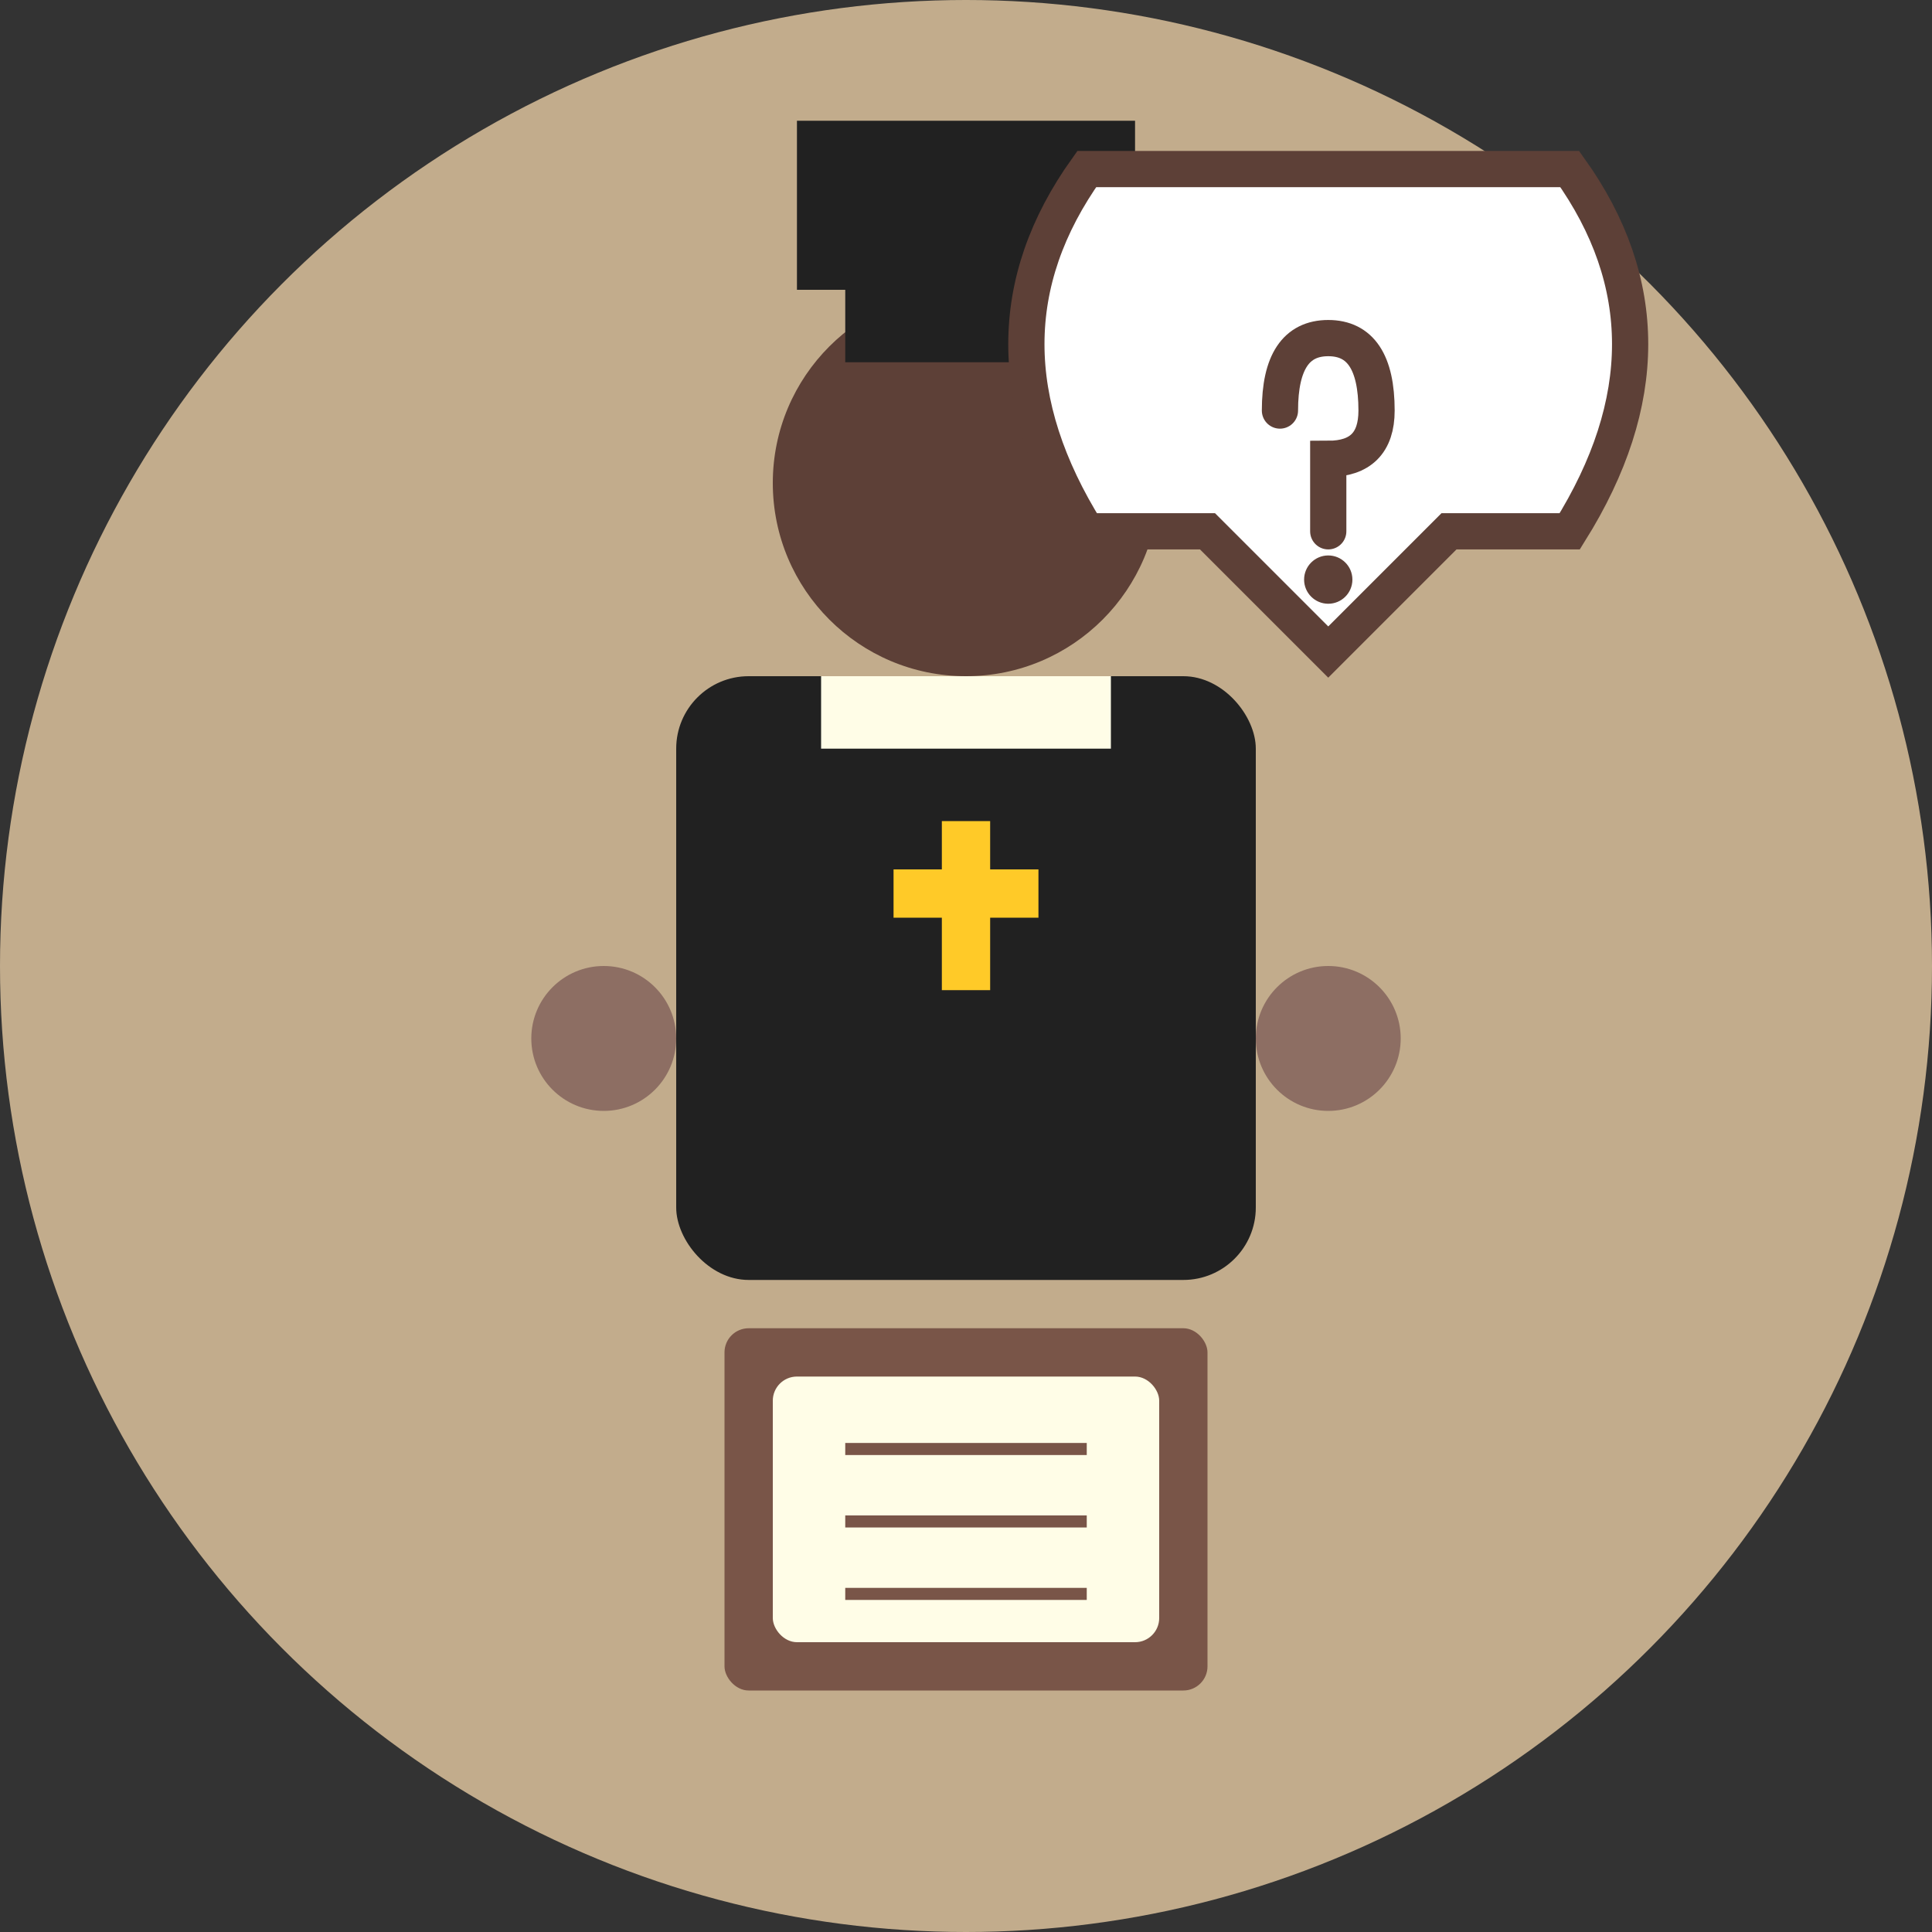 <?xml version="1.0" encoding="UTF-8"?>
<svg width="80" height="80" viewBox="0 0 80 80" xmlns="http://www.w3.org/2000/svg">
  <rect x="0" y="0" width="80" height="80" fill="#333333" stroke="none"/>
  <!-- Background Circle -->
  <circle cx="40" cy="40" r="40" fill="#FFE0B2" opacity="0.7"/>
  
  <!-- Priest Figure -->
  <g transform="translate(40, 35)">
    <!-- Head -->
    <circle cx="0" cy="-15" r="8" fill="#5D4037"/>
    
    <!-- Traditional Priest Hat -->
    <rect x="-7" y="-30" width="14" height="7" fill="#212121"/>
    <rect x="-5" y="-23" width="10" height="3" fill="#212121"/>
    
    <!-- Robe/Vestments -->
    <rect x="-12" y="-7" width="24" height="25" rx="3" fill="#212121"/>
    
    <!-- Collar -->
    <rect x="-6" y="-7" width="12" height="3" fill="#FFFDE7"/>
    
    <!-- Cross/Pendant -->
    <rect x="-1" y="-1" width="2" height="7" fill="#FFCA28"/>
    <rect x="-3" y="1" width="6" height="2" fill="#FFCA28"/>
    
    <!-- Hands (simplified) -->
    <circle cx="-15" cy="8" r="3" fill="#8D6E63"/>
    <circle cx="15" cy="8" r="3" fill="#8D6E63"/>
  </g>
  
  <!-- Bible/Book -->
  <g transform="translate(40, 60)">
    <rect x="-10" y="-5" width="20" height="15" rx="1" fill="#795548"/>
    <rect x="-8" y="-3" width="16" height="11" rx="1" fill="#FFFDE7"/>
    <path d="M-5,0 L5,0 M-5,3 L5,3 M-5,6 L5,6" stroke="#795548" stroke-width="0.5"/>
  </g>
  
  <!-- Speech Bubble -->
  <g transform="translate(55, 22)">
    <path d="M-10,0 Q-15,-8 -10,-15 L10,-15 Q15,-8 10,0 L5,0 L0,5 L-5,0 Z" fill="#FFFFFF" stroke="#5D4037" stroke-width="1.5"/>
    
    <!-- Question Mark -->
    <path d="M-2,-5 Q-2,-8 0,-8 Q2,-8 2,-5 Q2,-3 0,-3 L0,0" fill="none" stroke="#5D4037" stroke-width="1.5" stroke-linecap="round"/>
    <circle cx="0" cy="2" r="1" fill="#5D4037"/>
  </g>
</svg>